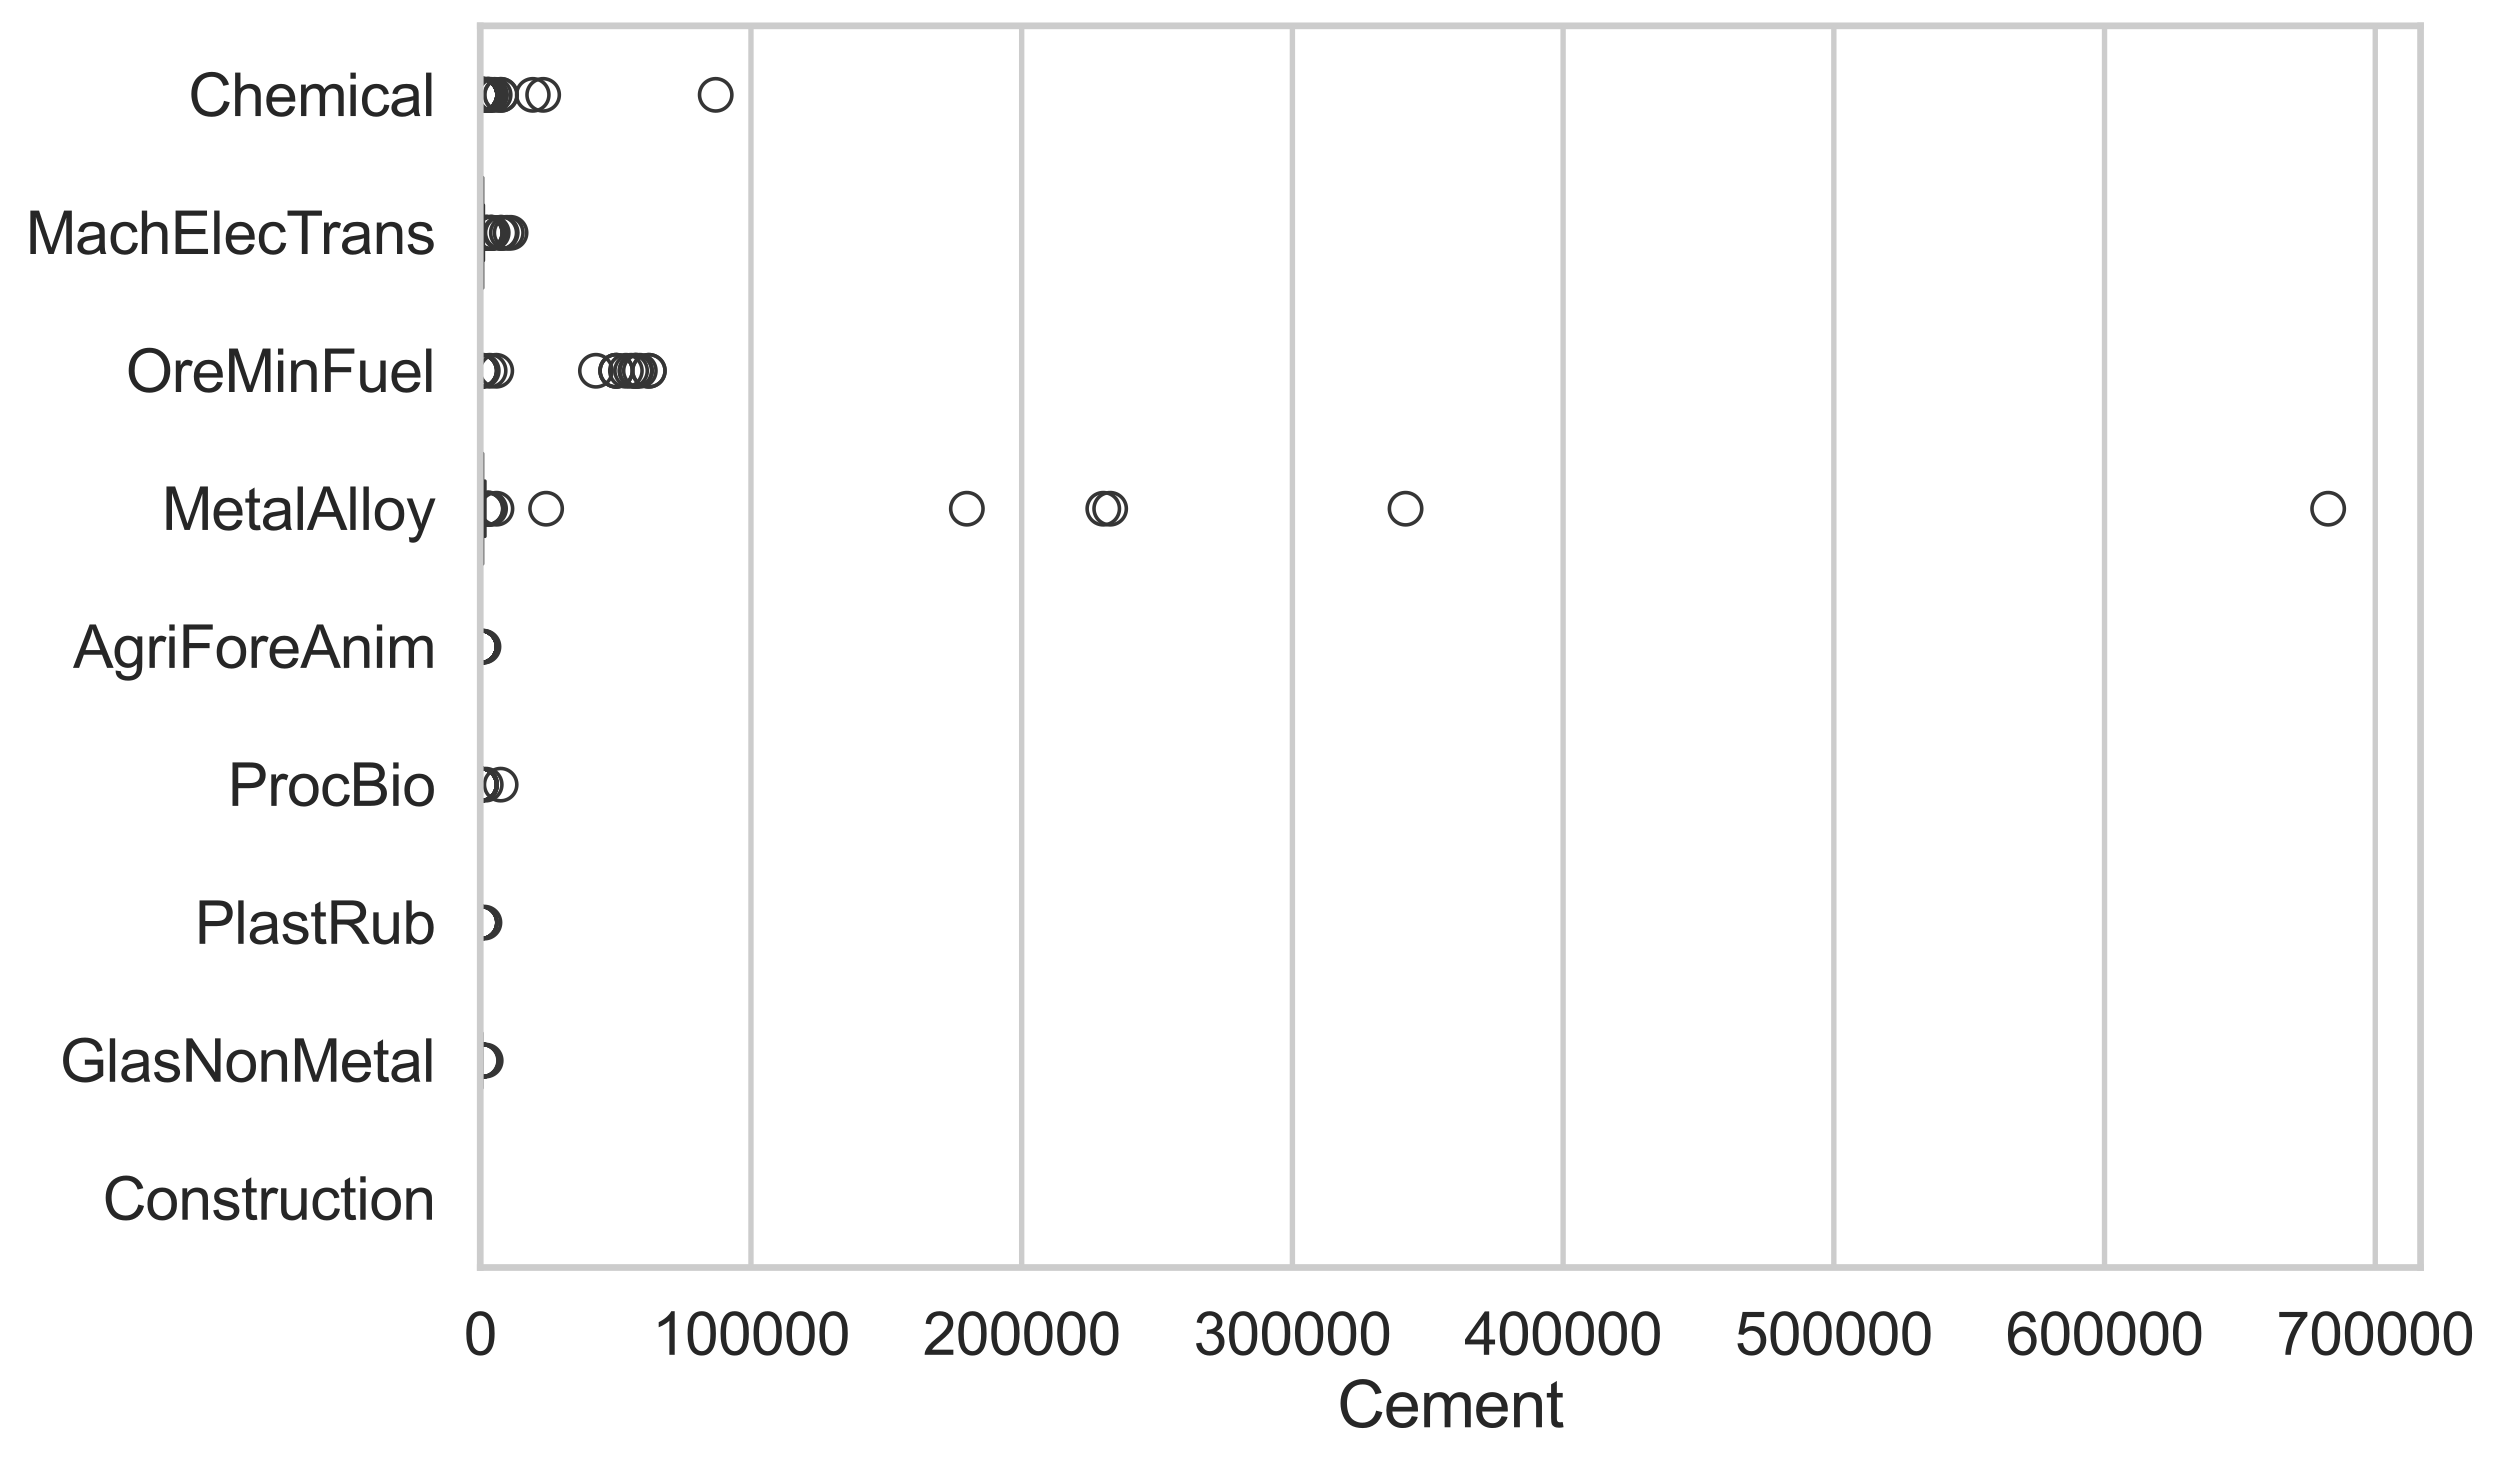 <?xml version="1.0" encoding="utf-8" standalone="no"?>
<!DOCTYPE svg PUBLIC "-//W3C//DTD SVG 1.1//EN"
  "http://www.w3.org/Graphics/SVG/1.1/DTD/svg11.dtd">
<svg xmlns:xlink="http://www.w3.org/1999/xlink" width="695.98pt" height="408.111pt" viewBox="0 0 695.98 408.111" xmlns="http://www.w3.org/2000/svg" version="1.1">
 <defs>
  <style type="text/css">*{stroke-linejoin: round; stroke-linecap: butt}</style>
 </defs>
 <g id="figure_1">
  <g id="patch_1">
   <path d="M 0 408.111 
L 695.98 408.111 
L 695.98 0 
L 0 0 
z
" style="fill: #ffffff"/>
  </g>
  <g id="axes_1">
   <g id="patch_2">
    <path d="M 133.697 352.86 
L 673.865 352.86 
L 673.865 7.2 
L 133.697 7.2 
z
" style="fill: #ffffff"/>
   </g>
   <g id="matplotlib.axis_1">
    <g id="xtick_1">
     <g id="line2d_1">
      <path d="M 133.697 352.86 
L 133.697 7.2 
" clip-path="url(#pd22f1c980c)" style="fill: none; stroke: #cccccc; stroke-width: 1.5; stroke-linecap: round"/>
     </g>
     <g id="text_1">
      <!-- 0 -->
      <g style="fill: #262626" transform="translate(129.109 377.17) scale(0.165 -0.165)">
       <defs>
        <path id="ArialMT-30" d="M 266 2259 
Q 266 3072 433 3567 
Q 600 4063 929 4331 
Q 1259 4600 1759 4600 
Q 2128 4600 2406 4451 
Q 2684 4303 2865 4023 
Q 3047 3744 3150 3342 
Q 3253 2941 3253 2259 
Q 3253 1453 3087 958 
Q 2922 463 2592 192 
Q 2263 -78 1759 -78 
Q 1097 -78 719 397 
Q 266 969 266 2259 
z
M 844 2259 
Q 844 1131 1108 757 
Q 1372 384 1759 384 
Q 2147 384 2411 759 
Q 2675 1134 2675 2259 
Q 2675 3391 2411 3762 
Q 2147 4134 1753 4134 
Q 1366 4134 1134 3806 
Q 844 3388 844 2259 
z
" transform="scale(0.016)"/>
       </defs>
       <use xlink:href="#ArialMT-30"/>
      </g>
     </g>
    </g>
    <g id="xtick_2">
     <g id="line2d_2">
      <path d="M 209.062 352.86 
L 209.062 7.2 
" clip-path="url(#pd22f1c980c)" style="fill: none; stroke: #cccccc; stroke-width: 1.5; stroke-linecap: round"/>
     </g>
     <g id="text_2">
      <!-- 100000 -->
      <g style="fill: #262626" transform="translate(181.536 377.17) scale(0.165 -0.165)">
       <defs>
        <path id="ArialMT-31" d="M 2384 0 
L 1822 0 
L 1822 3584 
Q 1619 3391 1289 3197 
Q 959 3003 697 2906 
L 697 3450 
Q 1169 3672 1522 3987 
Q 1875 4303 2022 4600 
L 2384 4600 
L 2384 0 
z
" transform="scale(0.016)"/>
       </defs>
       <use xlink:href="#ArialMT-31"/>
       <use xlink:href="#ArialMT-30" transform="translate(55.615 0)"/>
       <use xlink:href="#ArialMT-30" transform="translate(111.23 0)"/>
       <use xlink:href="#ArialMT-30" transform="translate(166.846 0)"/>
       <use xlink:href="#ArialMT-30" transform="translate(222.461 0)"/>
       <use xlink:href="#ArialMT-30" transform="translate(278.076 0)"/>
      </g>
     </g>
    </g>
    <g id="xtick_3">
     <g id="line2d_3">
      <path d="M 284.427 352.86 
L 284.427 7.2 
" clip-path="url(#pd22f1c980c)" style="fill: none; stroke: #cccccc; stroke-width: 1.5; stroke-linecap: round"/>
     </g>
     <g id="text_3">
      <!-- 200000 -->
      <g style="fill: #262626" transform="translate(256.901 377.17) scale(0.165 -0.165)">
       <defs>
        <path id="ArialMT-32" d="M 3222 541 
L 3222 0 
L 194 0 
Q 188 203 259 391 
Q 375 700 629 1000 
Q 884 1300 1366 1694 
Q 2113 2306 2375 2664 
Q 2638 3022 2638 3341 
Q 2638 3675 2398 3904 
Q 2159 4134 1775 4134 
Q 1369 4134 1125 3890 
Q 881 3647 878 3216 
L 300 3275 
Q 359 3922 746 4261 
Q 1134 4600 1788 4600 
Q 2447 4600 2831 4234 
Q 3216 3869 3216 3328 
Q 3216 3053 3103 2787 
Q 2991 2522 2730 2228 
Q 2469 1934 1863 1422 
Q 1356 997 1212 845 
Q 1069 694 975 541 
L 3222 541 
z
" transform="scale(0.016)"/>
       </defs>
       <use xlink:href="#ArialMT-32"/>
       <use xlink:href="#ArialMT-30" transform="translate(55.615 0)"/>
       <use xlink:href="#ArialMT-30" transform="translate(111.23 0)"/>
       <use xlink:href="#ArialMT-30" transform="translate(166.846 0)"/>
       <use xlink:href="#ArialMT-30" transform="translate(222.461 0)"/>
       <use xlink:href="#ArialMT-30" transform="translate(278.076 0)"/>
      </g>
     </g>
    </g>
    <g id="xtick_4">
     <g id="line2d_4">
      <path d="M 359.793 352.86 
L 359.793 7.2 
" clip-path="url(#pd22f1c980c)" style="fill: none; stroke: #cccccc; stroke-width: 1.5; stroke-linecap: round"/>
     </g>
     <g id="text_4">
      <!-- 300000 -->
      <g style="fill: #262626" transform="translate(332.266 377.17) scale(0.165 -0.165)">
       <defs>
        <path id="ArialMT-33" d="M 269 1209 
L 831 1284 
Q 928 806 1161 595 
Q 1394 384 1728 384 
Q 2125 384 2398 659 
Q 2672 934 2672 1341 
Q 2672 1728 2419 1979 
Q 2166 2231 1775 2231 
Q 1616 2231 1378 2169 
L 1441 2663 
Q 1497 2656 1531 2656 
Q 1891 2656 2178 2843 
Q 2466 3031 2466 3422 
Q 2466 3731 2256 3934 
Q 2047 4138 1716 4138 
Q 1388 4138 1169 3931 
Q 950 3725 888 3313 
L 325 3413 
Q 428 3978 793 4289 
Q 1159 4600 1703 4600 
Q 2078 4600 2393 4439 
Q 2709 4278 2876 4000 
Q 3044 3722 3044 3409 
Q 3044 3113 2884 2869 
Q 2725 2625 2413 2481 
Q 2819 2388 3044 2092 
Q 3269 1797 3269 1353 
Q 3269 753 2831 336 
Q 2394 -81 1725 -81 
Q 1122 -81 723 278 
Q 325 638 269 1209 
z
" transform="scale(0.016)"/>
       </defs>
       <use xlink:href="#ArialMT-33"/>
       <use xlink:href="#ArialMT-30" transform="translate(55.615 0)"/>
       <use xlink:href="#ArialMT-30" transform="translate(111.23 0)"/>
       <use xlink:href="#ArialMT-30" transform="translate(166.846 0)"/>
       <use xlink:href="#ArialMT-30" transform="translate(222.461 0)"/>
       <use xlink:href="#ArialMT-30" transform="translate(278.076 0)"/>
      </g>
     </g>
    </g>
    <g id="xtick_5">
     <g id="line2d_5">
      <path d="M 435.158 352.86 
L 435.158 7.2 
" clip-path="url(#pd22f1c980c)" style="fill: none; stroke: #cccccc; stroke-width: 1.5; stroke-linecap: round"/>
     </g>
     <g id="text_5">
      <!-- 400000 -->
      <g style="fill: #262626" transform="translate(407.631 377.17) scale(0.165 -0.165)">
       <defs>
        <path id="ArialMT-34" d="M 2069 0 
L 2069 1097 
L 81 1097 
L 81 1613 
L 2172 4581 
L 2631 4581 
L 2631 1613 
L 3250 1613 
L 3250 1097 
L 2631 1097 
L 2631 0 
L 2069 0 
z
M 2069 1613 
L 2069 3678 
L 634 1613 
L 2069 1613 
z
" transform="scale(0.016)"/>
       </defs>
       <use xlink:href="#ArialMT-34"/>
       <use xlink:href="#ArialMT-30" transform="translate(55.615 0)"/>
       <use xlink:href="#ArialMT-30" transform="translate(111.23 0)"/>
       <use xlink:href="#ArialMT-30" transform="translate(166.846 0)"/>
       <use xlink:href="#ArialMT-30" transform="translate(222.461 0)"/>
       <use xlink:href="#ArialMT-30" transform="translate(278.076 0)"/>
      </g>
     </g>
    </g>
    <g id="xtick_6">
     <g id="line2d_6">
      <path d="M 510.523 352.86 
L 510.523 7.2 
" clip-path="url(#pd22f1c980c)" style="fill: none; stroke: #cccccc; stroke-width: 1.5; stroke-linecap: round"/>
     </g>
     <g id="text_6">
      <!-- 500000 -->
      <g style="fill: #262626" transform="translate(482.996 377.17) scale(0.165 -0.165)">
       <defs>
        <path id="ArialMT-35" d="M 266 1200 
L 856 1250 
Q 922 819 1161 601 
Q 1400 384 1738 384 
Q 2144 384 2425 690 
Q 2706 997 2706 1503 
Q 2706 1984 2436 2262 
Q 2166 2541 1728 2541 
Q 1456 2541 1237 2417 
Q 1019 2294 894 2097 
L 366 2166 
L 809 4519 
L 3088 4519 
L 3088 3981 
L 1259 3981 
L 1013 2750 
Q 1425 3038 1878 3038 
Q 2478 3038 2890 2622 
Q 3303 2206 3303 1553 
Q 3303 931 2941 478 
Q 2500 -78 1738 -78 
Q 1113 -78 717 272 
Q 322 622 266 1200 
z
" transform="scale(0.016)"/>
       </defs>
       <use xlink:href="#ArialMT-35"/>
       <use xlink:href="#ArialMT-30" transform="translate(55.615 0)"/>
       <use xlink:href="#ArialMT-30" transform="translate(111.23 0)"/>
       <use xlink:href="#ArialMT-30" transform="translate(166.846 0)"/>
       <use xlink:href="#ArialMT-30" transform="translate(222.461 0)"/>
       <use xlink:href="#ArialMT-30" transform="translate(278.076 0)"/>
      </g>
     </g>
    </g>
    <g id="xtick_7">
     <g id="line2d_7">
      <path d="M 585.888 352.86 
L 585.888 7.2 
" clip-path="url(#pd22f1c980c)" style="fill: none; stroke: #cccccc; stroke-width: 1.5; stroke-linecap: round"/>
     </g>
     <g id="text_7">
      <!-- 600000 -->
      <g style="fill: #262626" transform="translate(558.361 377.17) scale(0.165 -0.165)">
       <defs>
        <path id="ArialMT-36" d="M 3184 3459 
L 2625 3416 
Q 2550 3747 2413 3897 
Q 2184 4138 1850 4138 
Q 1581 4138 1378 3988 
Q 1113 3794 959 3422 
Q 806 3050 800 2363 
Q 1003 2672 1297 2822 
Q 1591 2972 1913 2972 
Q 2475 2972 2870 2558 
Q 3266 2144 3266 1488 
Q 3266 1056 3080 686 
Q 2894 316 2569 119 
Q 2244 -78 1831 -78 
Q 1128 -78 684 439 
Q 241 956 241 2144 
Q 241 3472 731 4075 
Q 1159 4600 1884 4600 
Q 2425 4600 2770 4297 
Q 3116 3994 3184 3459 
z
M 888 1484 
Q 888 1194 1011 928 
Q 1134 663 1356 523 
Q 1578 384 1822 384 
Q 2178 384 2434 671 
Q 2691 959 2691 1453 
Q 2691 1928 2437 2201 
Q 2184 2475 1800 2475 
Q 1419 2475 1153 2201 
Q 888 1928 888 1484 
z
" transform="scale(0.016)"/>
       </defs>
       <use xlink:href="#ArialMT-36"/>
       <use xlink:href="#ArialMT-30" transform="translate(55.615 0)"/>
       <use xlink:href="#ArialMT-30" transform="translate(111.23 0)"/>
       <use xlink:href="#ArialMT-30" transform="translate(166.846 0)"/>
       <use xlink:href="#ArialMT-30" transform="translate(222.461 0)"/>
       <use xlink:href="#ArialMT-30" transform="translate(278.076 0)"/>
      </g>
     </g>
    </g>
    <g id="xtick_8">
     <g id="line2d_8">
      <path d="M 661.253 352.86 
L 661.253 7.2 
" clip-path="url(#pd22f1c980c)" style="fill: none; stroke: #cccccc; stroke-width: 1.5; stroke-linecap: round"/>
     </g>
     <g id="text_8">
      <!-- 700000 -->
      <g style="fill: #262626" transform="translate(633.727 377.17) scale(0.165 -0.165)">
       <defs>
        <path id="ArialMT-37" d="M 303 3981 
L 303 4522 
L 3269 4522 
L 3269 4084 
Q 2831 3619 2401 2847 
Q 1972 2075 1738 1259 
Q 1569 684 1522 0 
L 944 0 
Q 953 541 1156 1306 
Q 1359 2072 1739 2783 
Q 2119 3494 2547 3981 
L 303 3981 
z
" transform="scale(0.016)"/>
       </defs>
       <use xlink:href="#ArialMT-37"/>
       <use xlink:href="#ArialMT-30" transform="translate(55.615 0)"/>
       <use xlink:href="#ArialMT-30" transform="translate(111.23 0)"/>
       <use xlink:href="#ArialMT-30" transform="translate(166.846 0)"/>
       <use xlink:href="#ArialMT-30" transform="translate(222.461 0)"/>
       <use xlink:href="#ArialMT-30" transform="translate(278.076 0)"/>
      </g>
     </g>
    </g>
    <g id="text_9">
     <!-- Cement -->
     <g style="fill: #262626" transform="translate(372.269 397.334) scale(0.18 -0.18)">
      <defs>
       <path id="ArialMT-43" d="M 3763 1606 
L 4369 1453 
Q 4178 706 3683 314 
Q 3188 -78 2472 -78 
Q 1731 -78 1267 223 
Q 803 525 561 1097 
Q 319 1669 319 2325 
Q 319 3041 592 3573 
Q 866 4106 1370 4382 
Q 1875 4659 2481 4659 
Q 3169 4659 3637 4309 
Q 4106 3959 4291 3325 
L 3694 3184 
Q 3534 3684 3231 3912 
Q 2928 4141 2469 4141 
Q 1941 4141 1586 3887 
Q 1231 3634 1087 3207 
Q 944 2781 944 2328 
Q 944 1744 1114 1308 
Q 1284 872 1643 656 
Q 2003 441 2422 441 
Q 2931 441 3284 734 
Q 3638 1028 3763 1606 
z
" transform="scale(0.016)"/>
       <path id="ArialMT-65" d="M 2694 1069 
L 3275 997 
Q 3138 488 2766 206 
Q 2394 -75 1816 -75 
Q 1088 -75 661 373 
Q 234 822 234 1631 
Q 234 2469 665 2931 
Q 1097 3394 1784 3394 
Q 2450 3394 2872 2941 
Q 3294 2488 3294 1666 
Q 3294 1616 3291 1516 
L 816 1516 
Q 847 969 1125 678 
Q 1403 388 1819 388 
Q 2128 388 2347 550 
Q 2566 713 2694 1069 
z
M 847 1978 
L 2700 1978 
Q 2663 2397 2488 2606 
Q 2219 2931 1791 2931 
Q 1403 2931 1139 2672 
Q 875 2413 847 1978 
z
" transform="scale(0.016)"/>
       <path id="ArialMT-6d" d="M 422 0 
L 422 3319 
L 925 3319 
L 925 2853 
Q 1081 3097 1340 3245 
Q 1600 3394 1931 3394 
Q 2300 3394 2536 3241 
Q 2772 3088 2869 2813 
Q 3263 3394 3894 3394 
Q 4388 3394 4653 3120 
Q 4919 2847 4919 2278 
L 4919 0 
L 4359 0 
L 4359 2091 
Q 4359 2428 4304 2576 
Q 4250 2725 4106 2815 
Q 3963 2906 3769 2906 
Q 3419 2906 3187 2673 
Q 2956 2441 2956 1928 
L 2956 0 
L 2394 0 
L 2394 2156 
Q 2394 2531 2256 2718 
Q 2119 2906 1806 2906 
Q 1569 2906 1367 2781 
Q 1166 2656 1075 2415 
Q 984 2175 984 1722 
L 984 0 
L 422 0 
z
" transform="scale(0.016)"/>
       <path id="ArialMT-6e" d="M 422 0 
L 422 3319 
L 928 3319 
L 928 2847 
Q 1294 3394 1984 3394 
Q 2284 3394 2536 3286 
Q 2788 3178 2913 3003 
Q 3038 2828 3088 2588 
Q 3119 2431 3119 2041 
L 3119 0 
L 2556 0 
L 2556 2019 
Q 2556 2363 2490 2533 
Q 2425 2703 2258 2804 
Q 2091 2906 1866 2906 
Q 1506 2906 1245 2678 
Q 984 2450 984 1813 
L 984 0 
L 422 0 
z
" transform="scale(0.016)"/>
       <path id="ArialMT-74" d="M 1650 503 
L 1731 6 
Q 1494 -44 1306 -44 
Q 1000 -44 831 53 
Q 663 150 594 308 
Q 525 466 525 972 
L 525 2881 
L 113 2881 
L 113 3319 
L 525 3319 
L 525 4141 
L 1084 4478 
L 1084 3319 
L 1650 3319 
L 1650 2881 
L 1084 2881 
L 1084 941 
Q 1084 700 1114 631 
Q 1144 563 1211 522 
Q 1278 481 1403 481 
Q 1497 481 1650 503 
z
" transform="scale(0.016)"/>
      </defs>
      <use xlink:href="#ArialMT-43"/>
      <use xlink:href="#ArialMT-65" transform="translate(72.217 0)"/>
      <use xlink:href="#ArialMT-6d" transform="translate(127.832 0)"/>
      <use xlink:href="#ArialMT-65" transform="translate(211.133 0)"/>
      <use xlink:href="#ArialMT-6e" transform="translate(266.748 0)"/>
      <use xlink:href="#ArialMT-74" transform="translate(322.363 0)"/>
     </g>
    </g>
   </g>
   <g id="matplotlib.axis_2">
    <g id="ytick_1">
     <g id="text_10">
      <!-- Chemical -->
      <g style="fill: #262626" transform="translate(52.428 32.309) scale(0.165 -0.165)">
       <defs>
        <path id="ArialMT-68" d="M 422 0 
L 422 4581 
L 984 4581 
L 984 2938 
Q 1378 3394 1978 3394 
Q 2347 3394 2619 3248 
Q 2891 3103 3008 2847 
Q 3125 2591 3125 2103 
L 3125 0 
L 2563 0 
L 2563 2103 
Q 2563 2525 2380 2717 
Q 2197 2909 1863 2909 
Q 1613 2909 1392 2779 
Q 1172 2650 1078 2428 
Q 984 2206 984 1816 
L 984 0 
L 422 0 
z
" transform="scale(0.016)"/>
        <path id="ArialMT-69" d="M 425 3934 
L 425 4581 
L 988 4581 
L 988 3934 
L 425 3934 
z
M 425 0 
L 425 3319 
L 988 3319 
L 988 0 
L 425 0 
z
" transform="scale(0.016)"/>
        <path id="ArialMT-63" d="M 2588 1216 
L 3141 1144 
Q 3050 572 2676 248 
Q 2303 -75 1759 -75 
Q 1078 -75 664 370 
Q 250 816 250 1647 
Q 250 2184 428 2587 
Q 606 2991 970 3192 
Q 1334 3394 1763 3394 
Q 2303 3394 2647 3120 
Q 2991 2847 3088 2344 
L 2541 2259 
Q 2463 2594 2264 2762 
Q 2066 2931 1784 2931 
Q 1359 2931 1093 2626 
Q 828 2322 828 1663 
Q 828 994 1084 691 
Q 1341 388 1753 388 
Q 2084 388 2306 591 
Q 2528 794 2588 1216 
z
" transform="scale(0.016)"/>
        <path id="ArialMT-61" d="M 2588 409 
Q 2275 144 1986 34 
Q 1697 -75 1366 -75 
Q 819 -75 525 192 
Q 231 459 231 875 
Q 231 1119 342 1320 
Q 453 1522 633 1644 
Q 813 1766 1038 1828 
Q 1203 1872 1538 1913 
Q 2219 1994 2541 2106 
Q 2544 2222 2544 2253 
Q 2544 2597 2384 2738 
Q 2169 2928 1744 2928 
Q 1347 2928 1158 2789 
Q 969 2650 878 2297 
L 328 2372 
Q 403 2725 575 2942 
Q 747 3159 1072 3276 
Q 1397 3394 1825 3394 
Q 2250 3394 2515 3294 
Q 2781 3194 2906 3042 
Q 3031 2891 3081 2659 
Q 3109 2516 3109 2141 
L 3109 1391 
Q 3109 606 3145 398 
Q 3181 191 3288 0 
L 2700 0 
Q 2613 175 2588 409 
z
M 2541 1666 
Q 2234 1541 1622 1453 
Q 1275 1403 1131 1340 
Q 988 1278 909 1158 
Q 831 1038 831 891 
Q 831 666 1001 516 
Q 1172 366 1500 366 
Q 1825 366 2078 508 
Q 2331 650 2450 897 
Q 2541 1088 2541 1459 
L 2541 1666 
z
" transform="scale(0.016)"/>
        <path id="ArialMT-6c" d="M 409 0 
L 409 4581 
L 972 4581 
L 972 0 
L 409 0 
z
" transform="scale(0.016)"/>
       </defs>
       <use xlink:href="#ArialMT-43"/>
       <use xlink:href="#ArialMT-68" transform="translate(72.217 0)"/>
       <use xlink:href="#ArialMT-65" transform="translate(127.832 0)"/>
       <use xlink:href="#ArialMT-6d" transform="translate(183.447 0)"/>
       <use xlink:href="#ArialMT-69" transform="translate(266.748 0)"/>
       <use xlink:href="#ArialMT-63" transform="translate(288.965 0)"/>
       <use xlink:href="#ArialMT-61" transform="translate(338.965 0)"/>
       <use xlink:href="#ArialMT-6c" transform="translate(394.58 0)"/>
      </g>
     </g>
    </g>
    <g id="ytick_2">
     <g id="text_11">
      <!-- MachElecTrans -->
      <g style="fill: #262626" transform="translate(7.2 70.715) scale(0.165 -0.165)">
       <defs>
        <path id="ArialMT-4d" d="M 475 0 
L 475 4581 
L 1388 4581 
L 2472 1338 
Q 2622 884 2691 659 
Q 2769 909 2934 1394 
L 4031 4581 
L 4847 4581 
L 4847 0 
L 4263 0 
L 4263 3834 
L 2931 0 
L 2384 0 
L 1059 3900 
L 1059 0 
L 475 0 
z
" transform="scale(0.016)"/>
        <path id="ArialMT-45" d="M 506 0 
L 506 4581 
L 3819 4581 
L 3819 4041 
L 1113 4041 
L 1113 2638 
L 3647 2638 
L 3647 2100 
L 1113 2100 
L 1113 541 
L 3925 541 
L 3925 0 
L 506 0 
z
" transform="scale(0.016)"/>
        <path id="ArialMT-54" d="M 1659 0 
L 1659 4041 
L 150 4041 
L 150 4581 
L 3781 4581 
L 3781 4041 
L 2266 4041 
L 2266 0 
L 1659 0 
z
" transform="scale(0.016)"/>
        <path id="ArialMT-72" d="M 416 0 
L 416 3319 
L 922 3319 
L 922 2816 
Q 1116 3169 1280 3281 
Q 1444 3394 1641 3394 
Q 1925 3394 2219 3213 
L 2025 2691 
Q 1819 2813 1613 2813 
Q 1428 2813 1281 2702 
Q 1134 2591 1072 2394 
Q 978 2094 978 1738 
L 978 0 
L 416 0 
z
" transform="scale(0.016)"/>
        <path id="ArialMT-73" d="M 197 991 
L 753 1078 
Q 800 744 1014 566 
Q 1228 388 1613 388 
Q 2000 388 2187 545 
Q 2375 703 2375 916 
Q 2375 1106 2209 1216 
Q 2094 1291 1634 1406 
Q 1016 1563 777 1677 
Q 538 1791 414 1992 
Q 291 2194 291 2438 
Q 291 2659 392 2848 
Q 494 3038 669 3163 
Q 800 3259 1026 3326 
Q 1253 3394 1513 3394 
Q 1903 3394 2198 3281 
Q 2494 3169 2634 2976 
Q 2775 2784 2828 2463 
L 2278 2388 
Q 2241 2644 2061 2787 
Q 1881 2931 1553 2931 
Q 1166 2931 1000 2803 
Q 834 2675 834 2503 
Q 834 2394 903 2306 
Q 972 2216 1119 2156 
Q 1203 2125 1616 2013 
Q 2213 1853 2448 1751 
Q 2684 1650 2818 1456 
Q 2953 1263 2953 975 
Q 2953 694 2789 445 
Q 2625 197 2315 61 
Q 2006 -75 1616 -75 
Q 969 -75 630 194 
Q 291 463 197 991 
z
" transform="scale(0.016)"/>
       </defs>
       <use xlink:href="#ArialMT-4d"/>
       <use xlink:href="#ArialMT-61" transform="translate(83.301 0)"/>
       <use xlink:href="#ArialMT-63" transform="translate(138.916 0)"/>
       <use xlink:href="#ArialMT-68" transform="translate(188.916 0)"/>
       <use xlink:href="#ArialMT-45" transform="translate(244.531 0)"/>
       <use xlink:href="#ArialMT-6c" transform="translate(311.23 0)"/>
       <use xlink:href="#ArialMT-65" transform="translate(333.447 0)"/>
       <use xlink:href="#ArialMT-63" transform="translate(389.062 0)"/>
       <use xlink:href="#ArialMT-54" transform="translate(439.062 0)"/>
       <use xlink:href="#ArialMT-72" transform="translate(496.396 0)"/>
       <use xlink:href="#ArialMT-61" transform="translate(529.697 0)"/>
       <use xlink:href="#ArialMT-6e" transform="translate(585.312 0)"/>
       <use xlink:href="#ArialMT-73" transform="translate(640.928 0)"/>
      </g>
     </g>
    </g>
    <g id="ytick_3">
     <g id="text_12">
      <!-- OreMinFuel -->
      <g style="fill: #262626" transform="translate(35.013 109.122) scale(0.165 -0.165)">
       <defs>
        <path id="ArialMT-4f" d="M 309 2231 
Q 309 3372 921 4017 
Q 1534 4663 2503 4663 
Q 3138 4663 3647 4359 
Q 4156 4056 4423 3514 
Q 4691 2972 4691 2284 
Q 4691 1588 4409 1038 
Q 4128 488 3612 205 
Q 3097 -78 2500 -78 
Q 1853 -78 1343 234 
Q 834 547 571 1087 
Q 309 1628 309 2231 
z
M 934 2222 
Q 934 1394 1379 917 
Q 1825 441 2497 441 
Q 3181 441 3623 922 
Q 4066 1403 4066 2288 
Q 4066 2847 3877 3264 
Q 3688 3681 3323 3911 
Q 2959 4141 2506 4141 
Q 1863 4141 1398 3698 
Q 934 3256 934 2222 
z
" transform="scale(0.016)"/>
        <path id="ArialMT-46" d="M 525 0 
L 525 4581 
L 3616 4581 
L 3616 4041 
L 1131 4041 
L 1131 2622 
L 3281 2622 
L 3281 2081 
L 1131 2081 
L 1131 0 
L 525 0 
z
" transform="scale(0.016)"/>
        <path id="ArialMT-75" d="M 2597 0 
L 2597 488 
Q 2209 -75 1544 -75 
Q 1250 -75 995 37 
Q 741 150 617 320 
Q 494 491 444 738 
Q 409 903 409 1263 
L 409 3319 
L 972 3319 
L 972 1478 
Q 972 1038 1006 884 
Q 1059 663 1231 536 
Q 1403 409 1656 409 
Q 1909 409 2131 539 
Q 2353 669 2445 892 
Q 2538 1116 2538 1541 
L 2538 3319 
L 3100 3319 
L 3100 0 
L 2597 0 
z
" transform="scale(0.016)"/>
       </defs>
       <use xlink:href="#ArialMT-4f"/>
       <use xlink:href="#ArialMT-72" transform="translate(77.783 0)"/>
       <use xlink:href="#ArialMT-65" transform="translate(111.084 0)"/>
       <use xlink:href="#ArialMT-4d" transform="translate(166.699 0)"/>
       <use xlink:href="#ArialMT-69" transform="translate(250 0)"/>
       <use xlink:href="#ArialMT-6e" transform="translate(272.217 0)"/>
       <use xlink:href="#ArialMT-46" transform="translate(327.832 0)"/>
       <use xlink:href="#ArialMT-75" transform="translate(388.916 0)"/>
       <use xlink:href="#ArialMT-65" transform="translate(444.531 0)"/>
       <use xlink:href="#ArialMT-6c" transform="translate(500.146 0)"/>
      </g>
     </g>
    </g>
    <g id="ytick_4">
     <g id="text_13">
      <!-- MetalAlloy -->
      <g style="fill: #262626" transform="translate(45.088 147.529) scale(0.165 -0.165)">
       <defs>
        <path id="ArialMT-41" d="M -9 0 
L 1750 4581 
L 2403 4581 
L 4278 0 
L 3588 0 
L 3053 1388 
L 1138 1388 
L 634 0 
L -9 0 
z
M 1313 1881 
L 2866 1881 
L 2388 3150 
Q 2169 3728 2063 4100 
Q 1975 3659 1816 3225 
L 1313 1881 
z
" transform="scale(0.016)"/>
        <path id="ArialMT-6f" d="M 213 1659 
Q 213 2581 725 3025 
Q 1153 3394 1769 3394 
Q 2453 3394 2887 2945 
Q 3322 2497 3322 1706 
Q 3322 1066 3130 698 
Q 2938 331 2570 128 
Q 2203 -75 1769 -75 
Q 1072 -75 642 372 
Q 213 819 213 1659 
z
M 791 1659 
Q 791 1022 1069 705 
Q 1347 388 1769 388 
Q 2188 388 2466 706 
Q 2744 1025 2744 1678 
Q 2744 2294 2464 2611 
Q 2184 2928 1769 2928 
Q 1347 2928 1069 2612 
Q 791 2297 791 1659 
z
" transform="scale(0.016)"/>
        <path id="ArialMT-79" d="M 397 -1278 
L 334 -750 
Q 519 -800 656 -800 
Q 844 -800 956 -737 
Q 1069 -675 1141 -563 
Q 1194 -478 1313 -144 
Q 1328 -97 1363 -6 
L 103 3319 
L 709 3319 
L 1400 1397 
Q 1534 1031 1641 628 
Q 1738 1016 1872 1384 
L 2581 3319 
L 3144 3319 
L 1881 -56 
Q 1678 -603 1566 -809 
Q 1416 -1088 1222 -1217 
Q 1028 -1347 759 -1347 
Q 597 -1347 397 -1278 
z
" transform="scale(0.016)"/>
       </defs>
       <use xlink:href="#ArialMT-4d"/>
       <use xlink:href="#ArialMT-65" transform="translate(83.301 0)"/>
       <use xlink:href="#ArialMT-74" transform="translate(138.916 0)"/>
       <use xlink:href="#ArialMT-61" transform="translate(166.699 0)"/>
       <use xlink:href="#ArialMT-6c" transform="translate(222.314 0)"/>
       <use xlink:href="#ArialMT-41" transform="translate(244.531 0)"/>
       <use xlink:href="#ArialMT-6c" transform="translate(311.23 0)"/>
       <use xlink:href="#ArialMT-6c" transform="translate(333.447 0)"/>
       <use xlink:href="#ArialMT-6f" transform="translate(355.664 0)"/>
       <use xlink:href="#ArialMT-79" transform="translate(411.279 0)"/>
      </g>
     </g>
    </g>
    <g id="ytick_5">
     <g id="text_14">
      <!-- AgriForeAnim -->
      <g style="fill: #262626" transform="translate(20.341 185.935) scale(0.165 -0.165)">
       <defs>
        <path id="ArialMT-67" d="M 319 -275 
L 866 -356 
Q 900 -609 1056 -725 
Q 1266 -881 1628 -881 
Q 2019 -881 2231 -725 
Q 2444 -569 2519 -288 
Q 2563 -116 2559 434 
Q 2191 0 1641 0 
Q 956 0 581 494 
Q 206 988 206 1678 
Q 206 2153 378 2554 
Q 550 2956 876 3175 
Q 1203 3394 1644 3394 
Q 2231 3394 2613 2919 
L 2613 3319 
L 3131 3319 
L 3131 450 
Q 3131 -325 2973 -648 
Q 2816 -972 2473 -1159 
Q 2131 -1347 1631 -1347 
Q 1038 -1347 672 -1080 
Q 306 -813 319 -275 
z
M 784 1719 
Q 784 1066 1043 766 
Q 1303 466 1694 466 
Q 2081 466 2343 764 
Q 2606 1063 2606 1700 
Q 2606 2309 2336 2618 
Q 2066 2928 1684 2928 
Q 1309 2928 1046 2623 
Q 784 2319 784 1719 
z
" transform="scale(0.016)"/>
       </defs>
       <use xlink:href="#ArialMT-41"/>
       <use xlink:href="#ArialMT-67" transform="translate(66.699 0)"/>
       <use xlink:href="#ArialMT-72" transform="translate(122.314 0)"/>
       <use xlink:href="#ArialMT-69" transform="translate(155.615 0)"/>
       <use xlink:href="#ArialMT-46" transform="translate(177.832 0)"/>
       <use xlink:href="#ArialMT-6f" transform="translate(238.916 0)"/>
       <use xlink:href="#ArialMT-72" transform="translate(294.531 0)"/>
       <use xlink:href="#ArialMT-65" transform="translate(327.832 0)"/>
       <use xlink:href="#ArialMT-41" transform="translate(383.447 0)"/>
       <use xlink:href="#ArialMT-6e" transform="translate(450.146 0)"/>
       <use xlink:href="#ArialMT-69" transform="translate(505.762 0)"/>
       <use xlink:href="#ArialMT-6d" transform="translate(527.979 0)"/>
      </g>
     </g>
    </g>
    <g id="ytick_6">
     <g id="text_15">
      <!-- ProcBio -->
      <g style="fill: #262626" transform="translate(63.424 224.342) scale(0.165 -0.165)">
       <defs>
        <path id="ArialMT-50" d="M 494 0 
L 494 4581 
L 2222 4581 
Q 2678 4581 2919 4538 
Q 3256 4481 3484 4323 
Q 3713 4166 3852 3881 
Q 3991 3597 3991 3256 
Q 3991 2672 3619 2267 
Q 3247 1863 2275 1863 
L 1100 1863 
L 1100 0 
L 494 0 
z
M 1100 2403 
L 2284 2403 
Q 2872 2403 3119 2622 
Q 3366 2841 3366 3238 
Q 3366 3525 3220 3729 
Q 3075 3934 2838 4000 
Q 2684 4041 2272 4041 
L 1100 4041 
L 1100 2403 
z
" transform="scale(0.016)"/>
        <path id="ArialMT-42" d="M 469 0 
L 469 4581 
L 2188 4581 
Q 2713 4581 3030 4442 
Q 3347 4303 3526 4014 
Q 3706 3725 3706 3409 
Q 3706 3116 3547 2856 
Q 3388 2597 3066 2438 
Q 3481 2316 3704 2022 
Q 3928 1728 3928 1328 
Q 3928 1006 3792 729 
Q 3656 453 3456 303 
Q 3256 153 2954 76 
Q 2653 0 2216 0 
L 469 0 
z
M 1075 2656 
L 2066 2656 
Q 2469 2656 2644 2709 
Q 2875 2778 2992 2937 
Q 3109 3097 3109 3338 
Q 3109 3566 3000 3739 
Q 2891 3913 2687 3977 
Q 2484 4041 1991 4041 
L 1075 4041 
L 1075 2656 
z
M 1075 541 
L 2216 541 
Q 2509 541 2628 563 
Q 2838 600 2978 687 
Q 3119 775 3209 942 
Q 3300 1109 3300 1328 
Q 3300 1584 3169 1773 
Q 3038 1963 2805 2039 
Q 2572 2116 2134 2116 
L 1075 2116 
L 1075 541 
z
" transform="scale(0.016)"/>
       </defs>
       <use xlink:href="#ArialMT-50"/>
       <use xlink:href="#ArialMT-72" transform="translate(66.699 0)"/>
       <use xlink:href="#ArialMT-6f" transform="translate(100 0)"/>
       <use xlink:href="#ArialMT-63" transform="translate(155.615 0)"/>
       <use xlink:href="#ArialMT-42" transform="translate(205.615 0)"/>
       <use xlink:href="#ArialMT-69" transform="translate(272.314 0)"/>
       <use xlink:href="#ArialMT-6f" transform="translate(294.531 0)"/>
      </g>
     </g>
    </g>
    <g id="ytick_7">
     <g id="text_16">
      <!-- PlastRub -->
      <g style="fill: #262626" transform="translate(54.248 262.749) scale(0.165 -0.165)">
       <defs>
        <path id="ArialMT-52" d="M 503 0 
L 503 4581 
L 2534 4581 
Q 3147 4581 3465 4457 
Q 3784 4334 3975 4021 
Q 4166 3709 4166 3331 
Q 4166 2844 3850 2509 
Q 3534 2175 2875 2084 
Q 3116 1969 3241 1856 
Q 3506 1613 3744 1247 
L 4541 0 
L 3778 0 
L 3172 953 
Q 2906 1366 2734 1584 
Q 2563 1803 2427 1890 
Q 2291 1978 2150 2013 
Q 2047 2034 1813 2034 
L 1109 2034 
L 1109 0 
L 503 0 
z
M 1109 2559 
L 2413 2559 
Q 2828 2559 3062 2645 
Q 3297 2731 3419 2920 
Q 3541 3109 3541 3331 
Q 3541 3656 3305 3865 
Q 3069 4075 2559 4075 
L 1109 4075 
L 1109 2559 
z
" transform="scale(0.016)"/>
        <path id="ArialMT-62" d="M 941 0 
L 419 0 
L 419 4581 
L 981 4581 
L 981 2947 
Q 1338 3394 1891 3394 
Q 2197 3394 2470 3270 
Q 2744 3147 2920 2923 
Q 3097 2700 3197 2384 
Q 3297 2069 3297 1709 
Q 3297 856 2875 390 
Q 2453 -75 1863 -75 
Q 1275 -75 941 416 
L 941 0 
z
M 934 1684 
Q 934 1088 1097 822 
Q 1363 388 1816 388 
Q 2184 388 2453 708 
Q 2722 1028 2722 1663 
Q 2722 2313 2464 2622 
Q 2206 2931 1841 2931 
Q 1472 2931 1203 2611 
Q 934 2291 934 1684 
z
" transform="scale(0.016)"/>
       </defs>
       <use xlink:href="#ArialMT-50"/>
       <use xlink:href="#ArialMT-6c" transform="translate(66.699 0)"/>
       <use xlink:href="#ArialMT-61" transform="translate(88.916 0)"/>
       <use xlink:href="#ArialMT-73" transform="translate(144.531 0)"/>
       <use xlink:href="#ArialMT-74" transform="translate(194.531 0)"/>
       <use xlink:href="#ArialMT-52" transform="translate(222.314 0)"/>
       <use xlink:href="#ArialMT-75" transform="translate(294.531 0)"/>
       <use xlink:href="#ArialMT-62" transform="translate(350.146 0)"/>
      </g>
     </g>
    </g>
    <g id="ytick_8">
     <g id="text_17">
      <!-- GlasNonMetal -->
      <g style="fill: #262626" transform="translate(16.659 301.155) scale(0.165 -0.165)">
       <defs>
        <path id="ArialMT-47" d="M 2638 1797 
L 2638 2334 
L 4578 2338 
L 4578 638 
Q 4131 281 3656 101 
Q 3181 -78 2681 -78 
Q 2006 -78 1454 211 
Q 903 500 622 1047 
Q 341 1594 341 2269 
Q 341 2938 620 3517 
Q 900 4097 1425 4378 
Q 1950 4659 2634 4659 
Q 3131 4659 3532 4498 
Q 3934 4338 4162 4050 
Q 4391 3763 4509 3300 
L 3963 3150 
Q 3859 3500 3706 3700 
Q 3553 3900 3268 4020 
Q 2984 4141 2638 4141 
Q 2222 4141 1919 4014 
Q 1616 3888 1430 3681 
Q 1244 3475 1141 3228 
Q 966 2803 966 2306 
Q 966 1694 1177 1281 
Q 1388 869 1791 669 
Q 2194 469 2647 469 
Q 3041 469 3416 620 
Q 3791 772 3984 944 
L 3984 1797 
L 2638 1797 
z
" transform="scale(0.016)"/>
        <path id="ArialMT-4e" d="M 488 0 
L 488 4581 
L 1109 4581 
L 3516 984 
L 3516 4581 
L 4097 4581 
L 4097 0 
L 3475 0 
L 1069 3600 
L 1069 0 
L 488 0 
z
" transform="scale(0.016)"/>
       </defs>
       <use xlink:href="#ArialMT-47"/>
       <use xlink:href="#ArialMT-6c" transform="translate(77.783 0)"/>
       <use xlink:href="#ArialMT-61" transform="translate(100 0)"/>
       <use xlink:href="#ArialMT-73" transform="translate(155.615 0)"/>
       <use xlink:href="#ArialMT-4e" transform="translate(205.615 0)"/>
       <use xlink:href="#ArialMT-6f" transform="translate(277.832 0)"/>
       <use xlink:href="#ArialMT-6e" transform="translate(333.447 0)"/>
       <use xlink:href="#ArialMT-4d" transform="translate(389.062 0)"/>
       <use xlink:href="#ArialMT-65" transform="translate(472.363 0)"/>
       <use xlink:href="#ArialMT-74" transform="translate(527.979 0)"/>
       <use xlink:href="#ArialMT-61" transform="translate(555.762 0)"/>
       <use xlink:href="#ArialMT-6c" transform="translate(611.377 0)"/>
      </g>
     </g>
    </g>
    <g id="ytick_9">
     <g id="text_18">
      <!-- Construction -->
      <g style="fill: #262626" transform="translate(28.575 339.562) scale(0.165 -0.165)">
       <use xlink:href="#ArialMT-43"/>
       <use xlink:href="#ArialMT-6f" transform="translate(72.217 0)"/>
       <use xlink:href="#ArialMT-6e" transform="translate(127.832 0)"/>
       <use xlink:href="#ArialMT-73" transform="translate(183.447 0)"/>
       <use xlink:href="#ArialMT-74" transform="translate(233.447 0)"/>
       <use xlink:href="#ArialMT-72" transform="translate(261.23 0)"/>
       <use xlink:href="#ArialMT-75" transform="translate(294.531 0)"/>
       <use xlink:href="#ArialMT-63" transform="translate(350.146 0)"/>
       <use xlink:href="#ArialMT-74" transform="translate(400.146 0)"/>
       <use xlink:href="#ArialMT-69" transform="translate(427.93 0)"/>
       <use xlink:href="#ArialMT-6f" transform="translate(450.146 0)"/>
       <use xlink:href="#ArialMT-6e" transform="translate(505.762 0)"/>
      </g>
     </g>
    </g>
   </g>
   <g id="patch_3">
    <path d="M 133.713 11.041 
L 133.713 41.766 
L 133.758 41.766 
L 133.758 11.041 
L 133.713 11.041 
z
" clip-path="url(#pd22f1c980c)" style="fill: #ca74db; stroke: #353535; stroke-linejoin: miter"/>
   </g>
   <g id="line2d_9">
    <path d="M 133.713 26.403 
L 133.697 26.403 
" clip-path="url(#pd22f1c980c)" style="fill: none; stroke: #353535"/>
   </g>
   <g id="line2d_10">
    <path d="M 133.758 26.403 
L 133.827 26.403 
" clip-path="url(#pd22f1c980c)" style="fill: none; stroke: #353535"/>
   </g>
   <g id="line2d_11">
    <path d="M 133.697 18.722 
L 133.697 34.085 
" clip-path="url(#pd22f1c980c)" style="fill: none; stroke: #353535; stroke-linecap: round"/>
   </g>
   <g id="line2d_12">
    <path d="M 133.827 18.722 
L 133.827 34.085 
" clip-path="url(#pd22f1c980c)" style="fill: none; stroke: #353535; stroke-linecap: round"/>
   </g>
   <g id="line2d_13">
    <defs>
     <path id="m62c294ecd0" d="M 0 4.5 
C 1.193 4.5 2.338 4.026 3.182 3.182 
C 4.026 2.338 4.5 1.193 4.5 0 
C 4.5 -1.193 4.026 -2.338 3.182 -3.182 
C 2.338 -4.026 1.193 -4.5 0 -4.5 
C -1.193 -4.5 -2.338 -4.026 -3.182 -3.182 
C -4.026 -2.338 -4.5 -1.193 -4.5 0 
C -4.5 1.193 -4.026 2.338 -3.182 3.182 
C -2.338 4.026 -1.193 4.5 0 4.5 
z
" style="stroke: #353535"/>
    </defs>
    <g clip-path="url(#pd22f1c980c)">
     <use xlink:href="#m62c294ecd0" x="133.844" y="26.403" style="fill-opacity: 0; stroke: #353535"/>
     <use xlink:href="#m62c294ecd0" x="135.895" y="26.403" style="fill-opacity: 0; stroke: #353535"/>
     <use xlink:href="#m62c294ecd0" x="133.83" y="26.403" style="fill-opacity: 0; stroke: #353535"/>
     <use xlink:href="#m62c294ecd0" x="148.317" y="26.403" style="fill-opacity: 0; stroke: #353535"/>
     <use xlink:href="#m62c294ecd0" x="134.987" y="26.403" style="fill-opacity: 0; stroke: #353535"/>
     <use xlink:href="#m62c294ecd0" x="134.198" y="26.403" style="fill-opacity: 0; stroke: #353535"/>
     <use xlink:href="#m62c294ecd0" x="134.026" y="26.403" style="fill-opacity: 0; stroke: #353535"/>
     <use xlink:href="#m62c294ecd0" x="133.895" y="26.403" style="fill-opacity: 0; stroke: #353535"/>
     <use xlink:href="#m62c294ecd0" x="134.769" y="26.403" style="fill-opacity: 0; stroke: #353535"/>
     <use xlink:href="#m62c294ecd0" x="133.865" y="26.403" style="fill-opacity: 0; stroke: #353535"/>
     <use xlink:href="#m62c294ecd0" x="133.869" y="26.403" style="fill-opacity: 0; stroke: #353535"/>
     <use xlink:href="#m62c294ecd0" x="133.988" y="26.403" style="fill-opacity: 0; stroke: #353535"/>
     <use xlink:href="#m62c294ecd0" x="133.866" y="26.403" style="fill-opacity: 0; stroke: #353535"/>
     <use xlink:href="#m62c294ecd0" x="133.935" y="26.403" style="fill-opacity: 0; stroke: #353535"/>
     <use xlink:href="#m62c294ecd0" x="134.252" y="26.403" style="fill-opacity: 0; stroke: #353535"/>
     <use xlink:href="#m62c294ecd0" x="134.107" y="26.403" style="fill-opacity: 0; stroke: #353535"/>
     <use xlink:href="#m62c294ecd0" x="134.061" y="26.403" style="fill-opacity: 0; stroke: #353535"/>
     <use xlink:href="#m62c294ecd0" x="134.013" y="26.403" style="fill-opacity: 0; stroke: #353535"/>
     <use xlink:href="#m62c294ecd0" x="133.997" y="26.403" style="fill-opacity: 0; stroke: #353535"/>
     <use xlink:href="#m62c294ecd0" x="199.245" y="26.403" style="fill-opacity: 0; stroke: #353535"/>
     <use xlink:href="#m62c294ecd0" x="133.867" y="26.403" style="fill-opacity: 0; stroke: #353535"/>
     <use xlink:href="#m62c294ecd0" x="137.711" y="26.403" style="fill-opacity: 0; stroke: #353535"/>
     <use xlink:href="#m62c294ecd0" x="133.997" y="26.403" style="fill-opacity: 0; stroke: #353535"/>
     <use xlink:href="#m62c294ecd0" x="134.675" y="26.403" style="fill-opacity: 0; stroke: #353535"/>
     <use xlink:href="#m62c294ecd0" x="135.804" y="26.403" style="fill-opacity: 0; stroke: #353535"/>
     <use xlink:href="#m62c294ecd0" x="133.863" y="26.403" style="fill-opacity: 0; stroke: #353535"/>
     <use xlink:href="#m62c294ecd0" x="133.867" y="26.403" style="fill-opacity: 0; stroke: #353535"/>
     <use xlink:href="#m62c294ecd0" x="135.911" y="26.403" style="fill-opacity: 0; stroke: #353535"/>
     <use xlink:href="#m62c294ecd0" x="134.729" y="26.403" style="fill-opacity: 0; stroke: #353535"/>
     <use xlink:href="#m62c294ecd0" x="134.837" y="26.403" style="fill-opacity: 0; stroke: #353535"/>
     <use xlink:href="#m62c294ecd0" x="133.849" y="26.403" style="fill-opacity: 0; stroke: #353535"/>
     <use xlink:href="#m62c294ecd0" x="133.902" y="26.403" style="fill-opacity: 0; stroke: #353535"/>
     <use xlink:href="#m62c294ecd0" x="135.553" y="26.403" style="fill-opacity: 0; stroke: #353535"/>
     <use xlink:href="#m62c294ecd0" x="133.852" y="26.403" style="fill-opacity: 0; stroke: #353535"/>
     <use xlink:href="#m62c294ecd0" x="133.85" y="26.403" style="fill-opacity: 0; stroke: #353535"/>
     <use xlink:href="#m62c294ecd0" x="134.158" y="26.403" style="fill-opacity: 0; stroke: #353535"/>
     <use xlink:href="#m62c294ecd0" x="134.365" y="26.403" style="fill-opacity: 0; stroke: #353535"/>
     <use xlink:href="#m62c294ecd0" x="134.293" y="26.403" style="fill-opacity: 0; stroke: #353535"/>
     <use xlink:href="#m62c294ecd0" x="151.211" y="26.403" style="fill-opacity: 0; stroke: #353535"/>
     <use xlink:href="#m62c294ecd0" x="134.224" y="26.403" style="fill-opacity: 0; stroke: #353535"/>
     <use xlink:href="#m62c294ecd0" x="134.717" y="26.403" style="fill-opacity: 0; stroke: #353535"/>
     <use xlink:href="#m62c294ecd0" x="136.702" y="26.403" style="fill-opacity: 0; stroke: #353535"/>
     <use xlink:href="#m62c294ecd0" x="133.904" y="26.403" style="fill-opacity: 0; stroke: #353535"/>
     <use xlink:href="#m62c294ecd0" x="133.885" y="26.403" style="fill-opacity: 0; stroke: #353535"/>
     <use xlink:href="#m62c294ecd0" x="133.867" y="26.403" style="fill-opacity: 0; stroke: #353535"/>
     <use xlink:href="#m62c294ecd0" x="134.223" y="26.403" style="fill-opacity: 0; stroke: #353535"/>
     <use xlink:href="#m62c294ecd0" x="133.883" y="26.403" style="fill-opacity: 0; stroke: #353535"/>
     <use xlink:href="#m62c294ecd0" x="136.314" y="26.403" style="fill-opacity: 0; stroke: #353535"/>
     <use xlink:href="#m62c294ecd0" x="133.942" y="26.403" style="fill-opacity: 0; stroke: #353535"/>
     <use xlink:href="#m62c294ecd0" x="134.533" y="26.403" style="fill-opacity: 0; stroke: #353535"/>
     <use xlink:href="#m62c294ecd0" x="134.234" y="26.403" style="fill-opacity: 0; stroke: #353535"/>
     <use xlink:href="#m62c294ecd0" x="135.993" y="26.403" style="fill-opacity: 0; stroke: #353535"/>
     <use xlink:href="#m62c294ecd0" x="133.878" y="26.403" style="fill-opacity: 0; stroke: #353535"/>
     <use xlink:href="#m62c294ecd0" x="133.853" y="26.403" style="fill-opacity: 0; stroke: #353535"/>
     <use xlink:href="#m62c294ecd0" x="133.908" y="26.403" style="fill-opacity: 0; stroke: #353535"/>
     <use xlink:href="#m62c294ecd0" x="133.905" y="26.403" style="fill-opacity: 0; stroke: #353535"/>
     <use xlink:href="#m62c294ecd0" x="134.38" y="26.403" style="fill-opacity: 0; stroke: #353535"/>
     <use xlink:href="#m62c294ecd0" x="134.061" y="26.403" style="fill-opacity: 0; stroke: #353535"/>
     <use xlink:href="#m62c294ecd0" x="134.025" y="26.403" style="fill-opacity: 0; stroke: #353535"/>
     <use xlink:href="#m62c294ecd0" x="133.911" y="26.403" style="fill-opacity: 0; stroke: #353535"/>
     <use xlink:href="#m62c294ecd0" x="133.943" y="26.403" style="fill-opacity: 0; stroke: #353535"/>
     <use xlink:href="#m62c294ecd0" x="135.703" y="26.403" style="fill-opacity: 0; stroke: #353535"/>
     <use xlink:href="#m62c294ecd0" x="139.479" y="26.403" style="fill-opacity: 0; stroke: #353535"/>
     <use xlink:href="#m62c294ecd0" x="133.882" y="26.403" style="fill-opacity: 0; stroke: #353535"/>
     <use xlink:href="#m62c294ecd0" x="134.449" y="26.403" style="fill-opacity: 0; stroke: #353535"/>
     <use xlink:href="#m62c294ecd0" x="133.881" y="26.403" style="fill-opacity: 0; stroke: #353535"/>
     <use xlink:href="#m62c294ecd0" x="133.93" y="26.403" style="fill-opacity: 0; stroke: #353535"/>
     <use xlink:href="#m62c294ecd0" x="134.008" y="26.403" style="fill-opacity: 0; stroke: #353535"/>
     <use xlink:href="#m62c294ecd0" x="134.135" y="26.403" style="fill-opacity: 0; stroke: #353535"/>
     <use xlink:href="#m62c294ecd0" x="134.085" y="26.403" style="fill-opacity: 0; stroke: #353535"/>
     <use xlink:href="#m62c294ecd0" x="134" y="26.403" style="fill-opacity: 0; stroke: #353535"/>
     <use xlink:href="#m62c294ecd0" x="133.932" y="26.403" style="fill-opacity: 0; stroke: #353535"/>
     <use xlink:href="#m62c294ecd0" x="134.376" y="26.403" style="fill-opacity: 0; stroke: #353535"/>
     <use xlink:href="#m62c294ecd0" x="139.387" y="26.403" style="fill-opacity: 0; stroke: #353535"/>
     <use xlink:href="#m62c294ecd0" x="134.409" y="26.403" style="fill-opacity: 0; stroke: #353535"/>
     <use xlink:href="#m62c294ecd0" x="134.593" y="26.403" style="fill-opacity: 0; stroke: #353535"/>
    </g>
   </g>
   <g id="patch_4">
    <path d="M 133.842 49.447 
L 133.842 80.173 
L 134.353 80.173 
L 134.353 49.447 
L 133.842 49.447 
z
" clip-path="url(#pd22f1c980c)" style="fill: #5ca236; stroke: #353535; stroke-linejoin: miter"/>
   </g>
   <g id="line2d_14">
    <path d="M 133.842 64.81 
L 133.7 64.81 
" clip-path="url(#pd22f1c980c)" style="fill: none; stroke: #353535"/>
   </g>
   <g id="line2d_15">
    <path d="M 134.353 64.81 
L 134.572 64.81 
" clip-path="url(#pd22f1c980c)" style="fill: none; stroke: #353535"/>
   </g>
   <g id="line2d_16">
    <path d="M 133.7 57.129 
L 133.7 72.491 
" clip-path="url(#pd22f1c980c)" style="fill: none; stroke: #353535; stroke-linecap: round"/>
   </g>
   <g id="line2d_17">
    <path d="M 134.572 57.129 
L 134.572 72.491 
" clip-path="url(#pd22f1c980c)" style="fill: none; stroke: #353535; stroke-linecap: round"/>
   </g>
   <g id="line2d_18">
    <g clip-path="url(#pd22f1c980c)">
     <use xlink:href="#m62c294ecd0" x="136.792" y="64.81" style="fill-opacity: 0; stroke: #353535"/>
     <use xlink:href="#m62c294ecd0" x="135.369" y="64.81" style="fill-opacity: 0; stroke: #353535"/>
     <use xlink:href="#m62c294ecd0" x="137.162" y="64.81" style="fill-opacity: 0; stroke: #353535"/>
     <use xlink:href="#m62c294ecd0" x="136.727" y="64.81" style="fill-opacity: 0; stroke: #353535"/>
     <use xlink:href="#m62c294ecd0" x="135.773" y="64.81" style="fill-opacity: 0; stroke: #353535"/>
     <use xlink:href="#m62c294ecd0" x="136.889" y="64.81" style="fill-opacity: 0; stroke: #353535"/>
     <use xlink:href="#m62c294ecd0" x="142.138" y="64.81" style="fill-opacity: 0; stroke: #353535"/>
     <use xlink:href="#m62c294ecd0" x="135.766" y="64.81" style="fill-opacity: 0; stroke: #353535"/>
     <use xlink:href="#m62c294ecd0" x="139.29" y="64.81" style="fill-opacity: 0; stroke: #353535"/>
     <use xlink:href="#m62c294ecd0" x="136.715" y="64.81" style="fill-opacity: 0; stroke: #353535"/>
     <use xlink:href="#m62c294ecd0" x="139.671" y="64.81" style="fill-opacity: 0; stroke: #353535"/>
     <use xlink:href="#m62c294ecd0" x="135.289" y="64.81" style="fill-opacity: 0; stroke: #353535"/>
     <use xlink:href="#m62c294ecd0" x="141.092" y="64.81" style="fill-opacity: 0; stroke: #353535"/>
     <use xlink:href="#m62c294ecd0" x="135.293" y="64.81" style="fill-opacity: 0; stroke: #353535"/>
     <use xlink:href="#m62c294ecd0" x="135.378" y="64.81" style="fill-opacity: 0; stroke: #353535"/>
     <use xlink:href="#m62c294ecd0" x="139.504" y="64.81" style="fill-opacity: 0; stroke: #353535"/>
     <use xlink:href="#m62c294ecd0" x="136.519" y="64.81" style="fill-opacity: 0; stroke: #353535"/>
    </g>
   </g>
   <g id="patch_5">
    <path d="M 133.697 87.854 
L 133.697 118.579 
L 133.706 118.579 
L 133.706 87.854 
L 133.697 87.854 
z
" clip-path="url(#pd22f1c980c)" style="fill: #68afd7; stroke: #353535; stroke-linejoin: miter"/>
   </g>
   <g id="line2d_19">
    <path d="M 133.697 103.217 
L 133.697 103.217 
" clip-path="url(#pd22f1c980c)" style="fill: none; stroke: #353535"/>
   </g>
   <g id="line2d_20">
    <path d="M 133.706 103.217 
L 133.715 103.217 
" clip-path="url(#pd22f1c980c)" style="fill: none; stroke: #353535"/>
   </g>
   <g id="line2d_21">
    <path d="M 133.697 95.535 
L 133.697 110.898 
" clip-path="url(#pd22f1c980c)" style="fill: none; stroke: #353535; stroke-linecap: round"/>
   </g>
   <g id="line2d_22">
    <path d="M 133.715 95.535 
L 133.715 110.898 
" clip-path="url(#pd22f1c980c)" style="fill: none; stroke: #353535; stroke-linecap: round"/>
   </g>
   <g id="line2d_23">
    <g clip-path="url(#pd22f1c980c)">
     <use xlink:href="#m62c294ecd0" x="174.245" y="103.217" style="fill-opacity: 0; stroke: #353535"/>
     <use xlink:href="#m62c294ecd0" x="133.758" y="103.217" style="fill-opacity: 0; stroke: #353535"/>
     <use xlink:href="#m62c294ecd0" x="134.073" y="103.217" style="fill-opacity: 0; stroke: #353535"/>
     <use xlink:href="#m62c294ecd0" x="171.564" y="103.217" style="fill-opacity: 0; stroke: #353535"/>
     <use xlink:href="#m62c294ecd0" x="176.936" y="103.217" style="fill-opacity: 0; stroke: #353535"/>
     <use xlink:href="#m62c294ecd0" x="171.538" y="103.217" style="fill-opacity: 0; stroke: #353535"/>
     <use xlink:href="#m62c294ecd0" x="176.936" y="103.217" style="fill-opacity: 0; stroke: #353535"/>
     <use xlink:href="#m62c294ecd0" x="177.087" y="103.217" style="fill-opacity: 0; stroke: #353535"/>
     <use xlink:href="#m62c294ecd0" x="133.88" y="103.217" style="fill-opacity: 0; stroke: #353535"/>
     <use xlink:href="#m62c294ecd0" x="165.902" y="103.217" style="fill-opacity: 0; stroke: #353535"/>
     <use xlink:href="#m62c294ecd0" x="138.155" y="103.217" style="fill-opacity: 0; stroke: #353535"/>
     <use xlink:href="#m62c294ecd0" x="171.566" y="103.217" style="fill-opacity: 0; stroke: #353535"/>
     <use xlink:href="#m62c294ecd0" x="136.312" y="103.217" style="fill-opacity: 0; stroke: #353535"/>
     <use xlink:href="#m62c294ecd0" x="133.866" y="103.217" style="fill-opacity: 0; stroke: #353535"/>
     <use xlink:href="#m62c294ecd0" x="133.831" y="103.217" style="fill-opacity: 0; stroke: #353535"/>
     <use xlink:href="#m62c294ecd0" x="133.802" y="103.217" style="fill-opacity: 0; stroke: #353535"/>
     <use xlink:href="#m62c294ecd0" x="175.695" y="103.217" style="fill-opacity: 0; stroke: #353535"/>
     <use xlink:href="#m62c294ecd0" x="133.726" y="103.217" style="fill-opacity: 0; stroke: #353535"/>
     <use xlink:href="#m62c294ecd0" x="178.122" y="103.217" style="fill-opacity: 0; stroke: #353535"/>
     <use xlink:href="#m62c294ecd0" x="134.397" y="103.217" style="fill-opacity: 0; stroke: #353535"/>
     <use xlink:href="#m62c294ecd0" x="180.634" y="103.217" style="fill-opacity: 0; stroke: #353535"/>
     <use xlink:href="#m62c294ecd0" x="133.744" y="103.217" style="fill-opacity: 0; stroke: #353535"/>
     <use xlink:href="#m62c294ecd0" x="180.634" y="103.217" style="fill-opacity: 0; stroke: #353535"/>
    </g>
   </g>
   <g id="patch_6">
    <path d="M 133.719 126.261 
L 133.719 156.986 
L 134.337 156.986 
L 134.337 126.261 
L 133.719 126.261 
z
" clip-path="url(#pd22f1c980c)" style="fill: #daac58; stroke: #353535; stroke-linejoin: miter"/>
   </g>
   <g id="line2d_24">
    <path d="M 133.719 141.623 
L 133.697 141.623 
" clip-path="url(#pd22f1c980c)" style="fill: none; stroke: #353535"/>
   </g>
   <g id="line2d_25">
    <path d="M 134.337 141.623 
L 134.996 141.623 
" clip-path="url(#pd22f1c980c)" style="fill: none; stroke: #353535"/>
   </g>
   <g id="line2d_26">
    <path d="M 133.697 133.942 
L 133.697 149.305 
" clip-path="url(#pd22f1c980c)" style="fill: none; stroke: #353535; stroke-linecap: round"/>
   </g>
   <g id="line2d_27">
    <path d="M 134.996 133.942 
L 134.996 149.305 
" clip-path="url(#pd22f1c980c)" style="fill: none; stroke: #353535; stroke-linecap: round"/>
   </g>
   <g id="line2d_28">
    <g clip-path="url(#pd22f1c980c)">
     <use xlink:href="#m62c294ecd0" x="135.639" y="141.623" style="fill-opacity: 0; stroke: #353535"/>
     <use xlink:href="#m62c294ecd0" x="138.212" y="141.623" style="fill-opacity: 0; stroke: #353535"/>
     <use xlink:href="#m62c294ecd0" x="391.298" y="141.623" style="fill-opacity: 0; stroke: #353535"/>
     <use xlink:href="#m62c294ecd0" x="648.142" y="141.623" style="fill-opacity: 0; stroke: #353535"/>
     <use xlink:href="#m62c294ecd0" x="135.442" y="141.623" style="fill-opacity: 0; stroke: #353535"/>
     <use xlink:href="#m62c294ecd0" x="309.063" y="141.623" style="fill-opacity: 0; stroke: #353535"/>
     <use xlink:href="#m62c294ecd0" x="152.035" y="141.623" style="fill-opacity: 0; stroke: #353535"/>
     <use xlink:href="#m62c294ecd0" x="136.097" y="141.623" style="fill-opacity: 0; stroke: #353535"/>
     <use xlink:href="#m62c294ecd0" x="307.147" y="141.623" style="fill-opacity: 0; stroke: #353535"/>
     <use xlink:href="#m62c294ecd0" x="135.471" y="141.623" style="fill-opacity: 0; stroke: #353535"/>
     <use xlink:href="#m62c294ecd0" x="136.432" y="141.623" style="fill-opacity: 0; stroke: #353535"/>
     <use xlink:href="#m62c294ecd0" x="136.1" y="141.623" style="fill-opacity: 0; stroke: #353535"/>
     <use xlink:href="#m62c294ecd0" x="136.104" y="141.623" style="fill-opacity: 0; stroke: #353535"/>
     <use xlink:href="#m62c294ecd0" x="269.164" y="141.623" style="fill-opacity: 0; stroke: #353535"/>
    </g>
   </g>
   <g id="patch_7">
    <path d="M 133.699 164.667 
L 133.699 195.393 
L 133.705 195.393 
L 133.705 164.667 
L 133.699 164.667 
z
" clip-path="url(#pd22f1c980c)" style="fill: #166c9c; stroke: #353535; stroke-linejoin: miter"/>
   </g>
   <g id="line2d_29">
    <path d="M 133.699 180.03 
L 133.697 180.03 
" clip-path="url(#pd22f1c980c)" style="fill: none; stroke: #353535"/>
   </g>
   <g id="line2d_30">
    <path d="M 133.705 180.03 
L 133.713 180.03 
" clip-path="url(#pd22f1c980c)" style="fill: none; stroke: #353535"/>
   </g>
   <g id="line2d_31">
    <path d="M 133.697 172.349 
L 133.697 187.711 
" clip-path="url(#pd22f1c980c)" style="fill: none; stroke: #353535; stroke-linecap: round"/>
   </g>
   <g id="line2d_32">
    <path d="M 133.713 172.349 
L 133.713 187.711 
" clip-path="url(#pd22f1c980c)" style="fill: none; stroke: #353535; stroke-linecap: round"/>
   </g>
   <g id="line2d_33">
    <g clip-path="url(#pd22f1c980c)">
     <use xlink:href="#m62c294ecd0" x="133.727" y="180.03" style="fill-opacity: 0; stroke: #353535"/>
     <use xlink:href="#m62c294ecd0" x="133.718" y="180.03" style="fill-opacity: 0; stroke: #353535"/>
     <use xlink:href="#m62c294ecd0" x="133.798" y="180.03" style="fill-opacity: 0; stroke: #353535"/>
     <use xlink:href="#m62c294ecd0" x="133.719" y="180.03" style="fill-opacity: 0; stroke: #353535"/>
     <use xlink:href="#m62c294ecd0" x="133.779" y="180.03" style="fill-opacity: 0; stroke: #353535"/>
     <use xlink:href="#m62c294ecd0" x="133.718" y="180.03" style="fill-opacity: 0; stroke: #353535"/>
     <use xlink:href="#m62c294ecd0" x="133.725" y="180.03" style="fill-opacity: 0; stroke: #353535"/>
     <use xlink:href="#m62c294ecd0" x="133.719" y="180.03" style="fill-opacity: 0; stroke: #353535"/>
     <use xlink:href="#m62c294ecd0" x="134.133" y="180.03" style="fill-opacity: 0; stroke: #353535"/>
     <use xlink:href="#m62c294ecd0" x="133.714" y="180.03" style="fill-opacity: 0; stroke: #353535"/>
     <use xlink:href="#m62c294ecd0" x="133.715" y="180.03" style="fill-opacity: 0; stroke: #353535"/>
     <use xlink:href="#m62c294ecd0" x="133.742" y="180.03" style="fill-opacity: 0; stroke: #353535"/>
     <use xlink:href="#m62c294ecd0" x="134.35" y="180.03" style="fill-opacity: 0; stroke: #353535"/>
     <use xlink:href="#m62c294ecd0" x="133.715" y="180.03" style="fill-opacity: 0; stroke: #353535"/>
     <use xlink:href="#m62c294ecd0" x="133.717" y="180.03" style="fill-opacity: 0; stroke: #353535"/>
     <use xlink:href="#m62c294ecd0" x="133.72" y="180.03" style="fill-opacity: 0; stroke: #353535"/>
     <use xlink:href="#m62c294ecd0" x="133.715" y="180.03" style="fill-opacity: 0; stroke: #353535"/>
     <use xlink:href="#m62c294ecd0" x="133.716" y="180.03" style="fill-opacity: 0; stroke: #353535"/>
     <use xlink:href="#m62c294ecd0" x="134.594" y="180.03" style="fill-opacity: 0; stroke: #353535"/>
     <use xlink:href="#m62c294ecd0" x="133.726" y="180.03" style="fill-opacity: 0; stroke: #353535"/>
     <use xlink:href="#m62c294ecd0" x="133.722" y="180.03" style="fill-opacity: 0; stroke: #353535"/>
     <use xlink:href="#m62c294ecd0" x="133.715" y="180.03" style="fill-opacity: 0; stroke: #353535"/>
     <use xlink:href="#m62c294ecd0" x="133.715" y="180.03" style="fill-opacity: 0; stroke: #353535"/>
     <use xlink:href="#m62c294ecd0" x="133.714" y="180.03" style="fill-opacity: 0; stroke: #353535"/>
     <use xlink:href="#m62c294ecd0" x="133.721" y="180.03" style="fill-opacity: 0; stroke: #353535"/>
    </g>
   </g>
   <g id="patch_8">
    <path d="M 133.699 203.074 
L 133.699 233.799 
L 133.711 233.799 
L 133.711 203.074 
L 133.699 203.074 
z
" clip-path="url(#pd22f1c980c)" style="fill: #ba611b; stroke: #353535; stroke-linejoin: miter"/>
   </g>
   <g id="line2d_34">
    <path d="M 133.699 218.437 
L 133.697 218.437 
" clip-path="url(#pd22f1c980c)" style="fill: none; stroke: #353535"/>
   </g>
   <g id="line2d_35">
    <path d="M 133.711 218.437 
L 133.726 218.437 
" clip-path="url(#pd22f1c980c)" style="fill: none; stroke: #353535"/>
   </g>
   <g id="line2d_36">
    <path d="M 133.697 210.755 
L 133.697 226.118 
" clip-path="url(#pd22f1c980c)" style="fill: none; stroke: #353535; stroke-linecap: round"/>
   </g>
   <g id="line2d_37">
    <path d="M 133.726 210.755 
L 133.726 226.118 
" clip-path="url(#pd22f1c980c)" style="fill: none; stroke: #353535; stroke-linecap: round"/>
   </g>
   <g id="line2d_38">
    <g clip-path="url(#pd22f1c980c)">
     <use xlink:href="#m62c294ecd0" x="139.374" y="218.437" style="fill-opacity: 0; stroke: #353535"/>
     <use xlink:href="#m62c294ecd0" x="133.801" y="218.437" style="fill-opacity: 0; stroke: #353535"/>
     <use xlink:href="#m62c294ecd0" x="133.934" y="218.437" style="fill-opacity: 0; stroke: #353535"/>
     <use xlink:href="#m62c294ecd0" x="133.755" y="218.437" style="fill-opacity: 0; stroke: #353535"/>
     <use xlink:href="#m62c294ecd0" x="133.732" y="218.437" style="fill-opacity: 0; stroke: #353535"/>
     <use xlink:href="#m62c294ecd0" x="133.911" y="218.437" style="fill-opacity: 0; stroke: #353535"/>
     <use xlink:href="#m62c294ecd0" x="133.736" y="218.437" style="fill-opacity: 0; stroke: #353535"/>
     <use xlink:href="#m62c294ecd0" x="133.8" y="218.437" style="fill-opacity: 0; stroke: #353535"/>
     <use xlink:href="#m62c294ecd0" x="133.733" y="218.437" style="fill-opacity: 0; stroke: #353535"/>
     <use xlink:href="#m62c294ecd0" x="133.735" y="218.437" style="fill-opacity: 0; stroke: #353535"/>
     <use xlink:href="#m62c294ecd0" x="133.74" y="218.437" style="fill-opacity: 0; stroke: #353535"/>
     <use xlink:href="#m62c294ecd0" x="133.82" y="218.437" style="fill-opacity: 0; stroke: #353535"/>
     <use xlink:href="#m62c294ecd0" x="133.922" y="218.437" style="fill-opacity: 0; stroke: #353535"/>
     <use xlink:href="#m62c294ecd0" x="133.742" y="218.437" style="fill-opacity: 0; stroke: #353535"/>
     <use xlink:href="#m62c294ecd0" x="133.732" y="218.437" style="fill-opacity: 0; stroke: #353535"/>
     <use xlink:href="#m62c294ecd0" x="133.734" y="218.437" style="fill-opacity: 0; stroke: #353535"/>
     <use xlink:href="#m62c294ecd0" x="133.867" y="218.437" style="fill-opacity: 0; stroke: #353535"/>
     <use xlink:href="#m62c294ecd0" x="133.772" y="218.437" style="fill-opacity: 0; stroke: #353535"/>
     <use xlink:href="#m62c294ecd0" x="133.785" y="218.437" style="fill-opacity: 0; stroke: #353535"/>
     <use xlink:href="#m62c294ecd0" x="133.821" y="218.437" style="fill-opacity: 0; stroke: #353535"/>
     <use xlink:href="#m62c294ecd0" x="133.734" y="218.437" style="fill-opacity: 0; stroke: #353535"/>
     <use xlink:href="#m62c294ecd0" x="135.225" y="218.437" style="fill-opacity: 0; stroke: #353535"/>
     <use xlink:href="#m62c294ecd0" x="133.734" y="218.437" style="fill-opacity: 0; stroke: #353535"/>
    </g>
   </g>
   <g id="patch_9">
    <path d="M 133.716 241.481 
L 133.716 272.206 
L 133.74 272.206 
L 133.74 241.481 
L 133.716 241.481 
z
" clip-path="url(#pd22f1c980c)" style="fill: #e33eb2; stroke: #353535; stroke-linejoin: miter"/>
   </g>
   <g id="line2d_39">
    <path d="M 133.716 256.843 
L 133.698 256.843 
" clip-path="url(#pd22f1c980c)" style="fill: none; stroke: #353535"/>
   </g>
   <g id="line2d_40">
    <path d="M 133.74 256.843 
L 133.768 256.843 
" clip-path="url(#pd22f1c980c)" style="fill: none; stroke: #353535"/>
   </g>
   <g id="line2d_41">
    <path d="M 133.698 249.162 
L 133.698 264.525 
" clip-path="url(#pd22f1c980c)" style="fill: none; stroke: #353535; stroke-linecap: round"/>
   </g>
   <g id="line2d_42">
    <path d="M 133.768 249.162 
L 133.768 264.525 
" clip-path="url(#pd22f1c980c)" style="fill: none; stroke: #353535; stroke-linecap: round"/>
   </g>
   <g id="line2d_43">
    <g clip-path="url(#pd22f1c980c)">
     <use xlink:href="#m62c294ecd0" x="133.824" y="256.843" style="fill-opacity: 0; stroke: #353535"/>
     <use xlink:href="#m62c294ecd0" x="133.803" y="256.843" style="fill-opacity: 0; stroke: #353535"/>
     <use xlink:href="#m62c294ecd0" x="133.813" y="256.843" style="fill-opacity: 0; stroke: #353535"/>
     <use xlink:href="#m62c294ecd0" x="133.814" y="256.843" style="fill-opacity: 0; stroke: #353535"/>
     <use xlink:href="#m62c294ecd0" x="134.868" y="256.843" style="fill-opacity: 0; stroke: #353535"/>
     <use xlink:href="#m62c294ecd0" x="133.827" y="256.843" style="fill-opacity: 0; stroke: #353535"/>
     <use xlink:href="#m62c294ecd0" x="133.788" y="256.843" style="fill-opacity: 0; stroke: #353535"/>
    </g>
   </g>
   <g id="patch_10">
    <path d="M 133.699 279.887 
L 133.699 310.613 
L 133.866 310.613 
L 133.866 279.887 
L 133.699 279.887 
z
" clip-path="url(#pd22f1c980c)" style="fill: #38be4e; stroke: #353535; stroke-linejoin: miter"/>
   </g>
   <g id="line2d_44">
    <path d="M 133.699 295.25 
L 133.696 295.25 
" clip-path="url(#pd22f1c980c)" style="fill: none; stroke: #353535"/>
   </g>
   <g id="line2d_45">
    <path d="M 133.866 295.25 
L 134.094 295.25 
" clip-path="url(#pd22f1c980c)" style="fill: none; stroke: #353535"/>
   </g>
   <g id="line2d_46">
    <path d="M 133.696 287.569 
L 133.696 302.931 
" clip-path="url(#pd22f1c980c)" style="fill: none; stroke: #353535; stroke-linecap: round"/>
   </g>
   <g id="line2d_47">
    <path d="M 134.094 287.569 
L 134.094 302.931 
" clip-path="url(#pd22f1c980c)" style="fill: none; stroke: #353535; stroke-linecap: round"/>
   </g>
   <g id="line2d_48">
    <g clip-path="url(#pd22f1c980c)">
     <use xlink:href="#m62c294ecd0" x="134.653" y="295.25" style="fill-opacity: 0; stroke: #353535"/>
     <use xlink:href="#m62c294ecd0" x="134.391" y="295.25" style="fill-opacity: 0; stroke: #353535"/>
     <use xlink:href="#m62c294ecd0" x="134.403" y="295.25" style="fill-opacity: 0; stroke: #353535"/>
     <use xlink:href="#m62c294ecd0" x="134.235" y="295.25" style="fill-opacity: 0; stroke: #353535"/>
     <use xlink:href="#m62c294ecd0" x="134.453" y="295.25" style="fill-opacity: 0; stroke: #353535"/>
     <use xlink:href="#m62c294ecd0" x="135.209" y="295.25" style="fill-opacity: 0; stroke: #353535"/>
     <use xlink:href="#m62c294ecd0" x="134.121" y="295.25" style="fill-opacity: 0; stroke: #353535"/>
     <use xlink:href="#m62c294ecd0" x="134.452" y="295.25" style="fill-opacity: 0; stroke: #353535"/>
     <use xlink:href="#m62c294ecd0" x="134.423" y="295.25" style="fill-opacity: 0; stroke: #353535"/>
     <use xlink:href="#m62c294ecd0" x="134.453" y="295.25" style="fill-opacity: 0; stroke: #353535"/>
     <use xlink:href="#m62c294ecd0" x="134.409" y="295.25" style="fill-opacity: 0; stroke: #353535"/>
     <use xlink:href="#m62c294ecd0" x="134.453" y="295.25" style="fill-opacity: 0; stroke: #353535"/>
     <use xlink:href="#m62c294ecd0" x="134.254" y="295.25" style="fill-opacity: 0; stroke: #353535"/>
     <use xlink:href="#m62c294ecd0" x="134.453" y="295.25" style="fill-opacity: 0; stroke: #353535"/>
    </g>
   </g>
   <g id="patch_11">
    <path d="M 133.721 318.294 
L 133.721 349.019 
L 133.782 349.019 
L 133.782 318.294 
L 133.721 318.294 
z
" clip-path="url(#pd22f1c980c)" style="fill: #999999; stroke: #353535; stroke-linejoin: miter"/>
   </g>
   <g id="line2d_49">
    <path d="M 133.721 333.657 
L 133.721 333.657 
" clip-path="url(#pd22f1c980c)" style="fill: none; stroke: #353535"/>
   </g>
   <g id="line2d_50">
    <path d="M 133.782 333.657 
L 133.783 333.657 
" clip-path="url(#pd22f1c980c)" style="fill: none; stroke: #353535"/>
   </g>
   <g id="line2d_51">
    <path d="M 133.721 325.975 
L 133.721 341.338 
" clip-path="url(#pd22f1c980c)" style="fill: none; stroke: #353535; stroke-linecap: round"/>
   </g>
   <g id="line2d_52">
    <path d="M 133.783 325.975 
L 133.783 341.338 
" clip-path="url(#pd22f1c980c)" style="fill: none; stroke: #353535; stroke-linecap: round"/>
   </g>
   <g id="line2d_53"/>
   <g id="line2d_54">
    <path d="M 133.725 11.041 
L 133.725 41.766 
" clip-path="url(#pd22f1c980c)" style="fill: none; stroke: #353535"/>
   </g>
   <g id="line2d_55">
    <path d="M 134.008 49.447 
L 134.008 80.173 
" clip-path="url(#pd22f1c980c)" style="fill: none; stroke: #353535"/>
   </g>
   <g id="line2d_56">
    <path d="M 133.702 87.854 
L 133.702 118.579 
" clip-path="url(#pd22f1c980c)" style="fill: none; stroke: #353535"/>
   </g>
   <g id="line2d_57">
    <path d="M 133.807 126.261 
L 133.807 156.986 
" clip-path="url(#pd22f1c980c)" style="fill: none; stroke: #353535"/>
   </g>
   <g id="line2d_58">
    <path d="M 133.702 164.667 
L 133.702 195.393 
" clip-path="url(#pd22f1c980c)" style="fill: none; stroke: #353535"/>
   </g>
   <g id="line2d_59">
    <path d="M 133.703 203.074 
L 133.703 233.799 
" clip-path="url(#pd22f1c980c)" style="fill: none; stroke: #353535"/>
   </g>
   <g id="line2d_60">
    <path d="M 133.724 241.481 
L 133.724 272.206 
" clip-path="url(#pd22f1c980c)" style="fill: none; stroke: #353535"/>
   </g>
   <g id="line2d_61">
    <path d="M 133.709 279.887 
L 133.709 310.613 
" clip-path="url(#pd22f1c980c)" style="fill: none; stroke: #353535"/>
   </g>
   <g id="line2d_62">
    <path d="M 133.751 318.294 
L 133.751 349.019 
" clip-path="url(#pd22f1c980c)" style="fill: none; stroke: #353535"/>
   </g>
   <g id="patch_12">
    <path d="M 133.697 352.86 
L 133.697 7.2 
" style="fill: none; stroke: #cccccc; stroke-width: 1.875; stroke-linejoin: miter; stroke-linecap: square"/>
   </g>
   <g id="patch_13">
    <path d="M 673.865 352.86 
L 673.865 7.2 
" style="fill: none; stroke: #cccccc; stroke-width: 1.875; stroke-linejoin: miter; stroke-linecap: square"/>
   </g>
   <g id="patch_14">
    <path d="M 133.697 352.86 
L 673.865 352.86 
" style="fill: none; stroke: #cccccc; stroke-width: 1.875; stroke-linejoin: miter; stroke-linecap: square"/>
   </g>
   <g id="patch_15">
    <path d="M 133.697 7.2 
L 673.865 7.2 
" style="fill: none; stroke: #cccccc; stroke-width: 1.875; stroke-linejoin: miter; stroke-linecap: square"/>
   </g>
  </g>
 </g>
 <defs>
  <clipPath id="pd22f1c980c">
   <rect x="133.697" y="7.2" width="540.168" height="345.66"/>
  </clipPath>
 </defs>
</svg>
